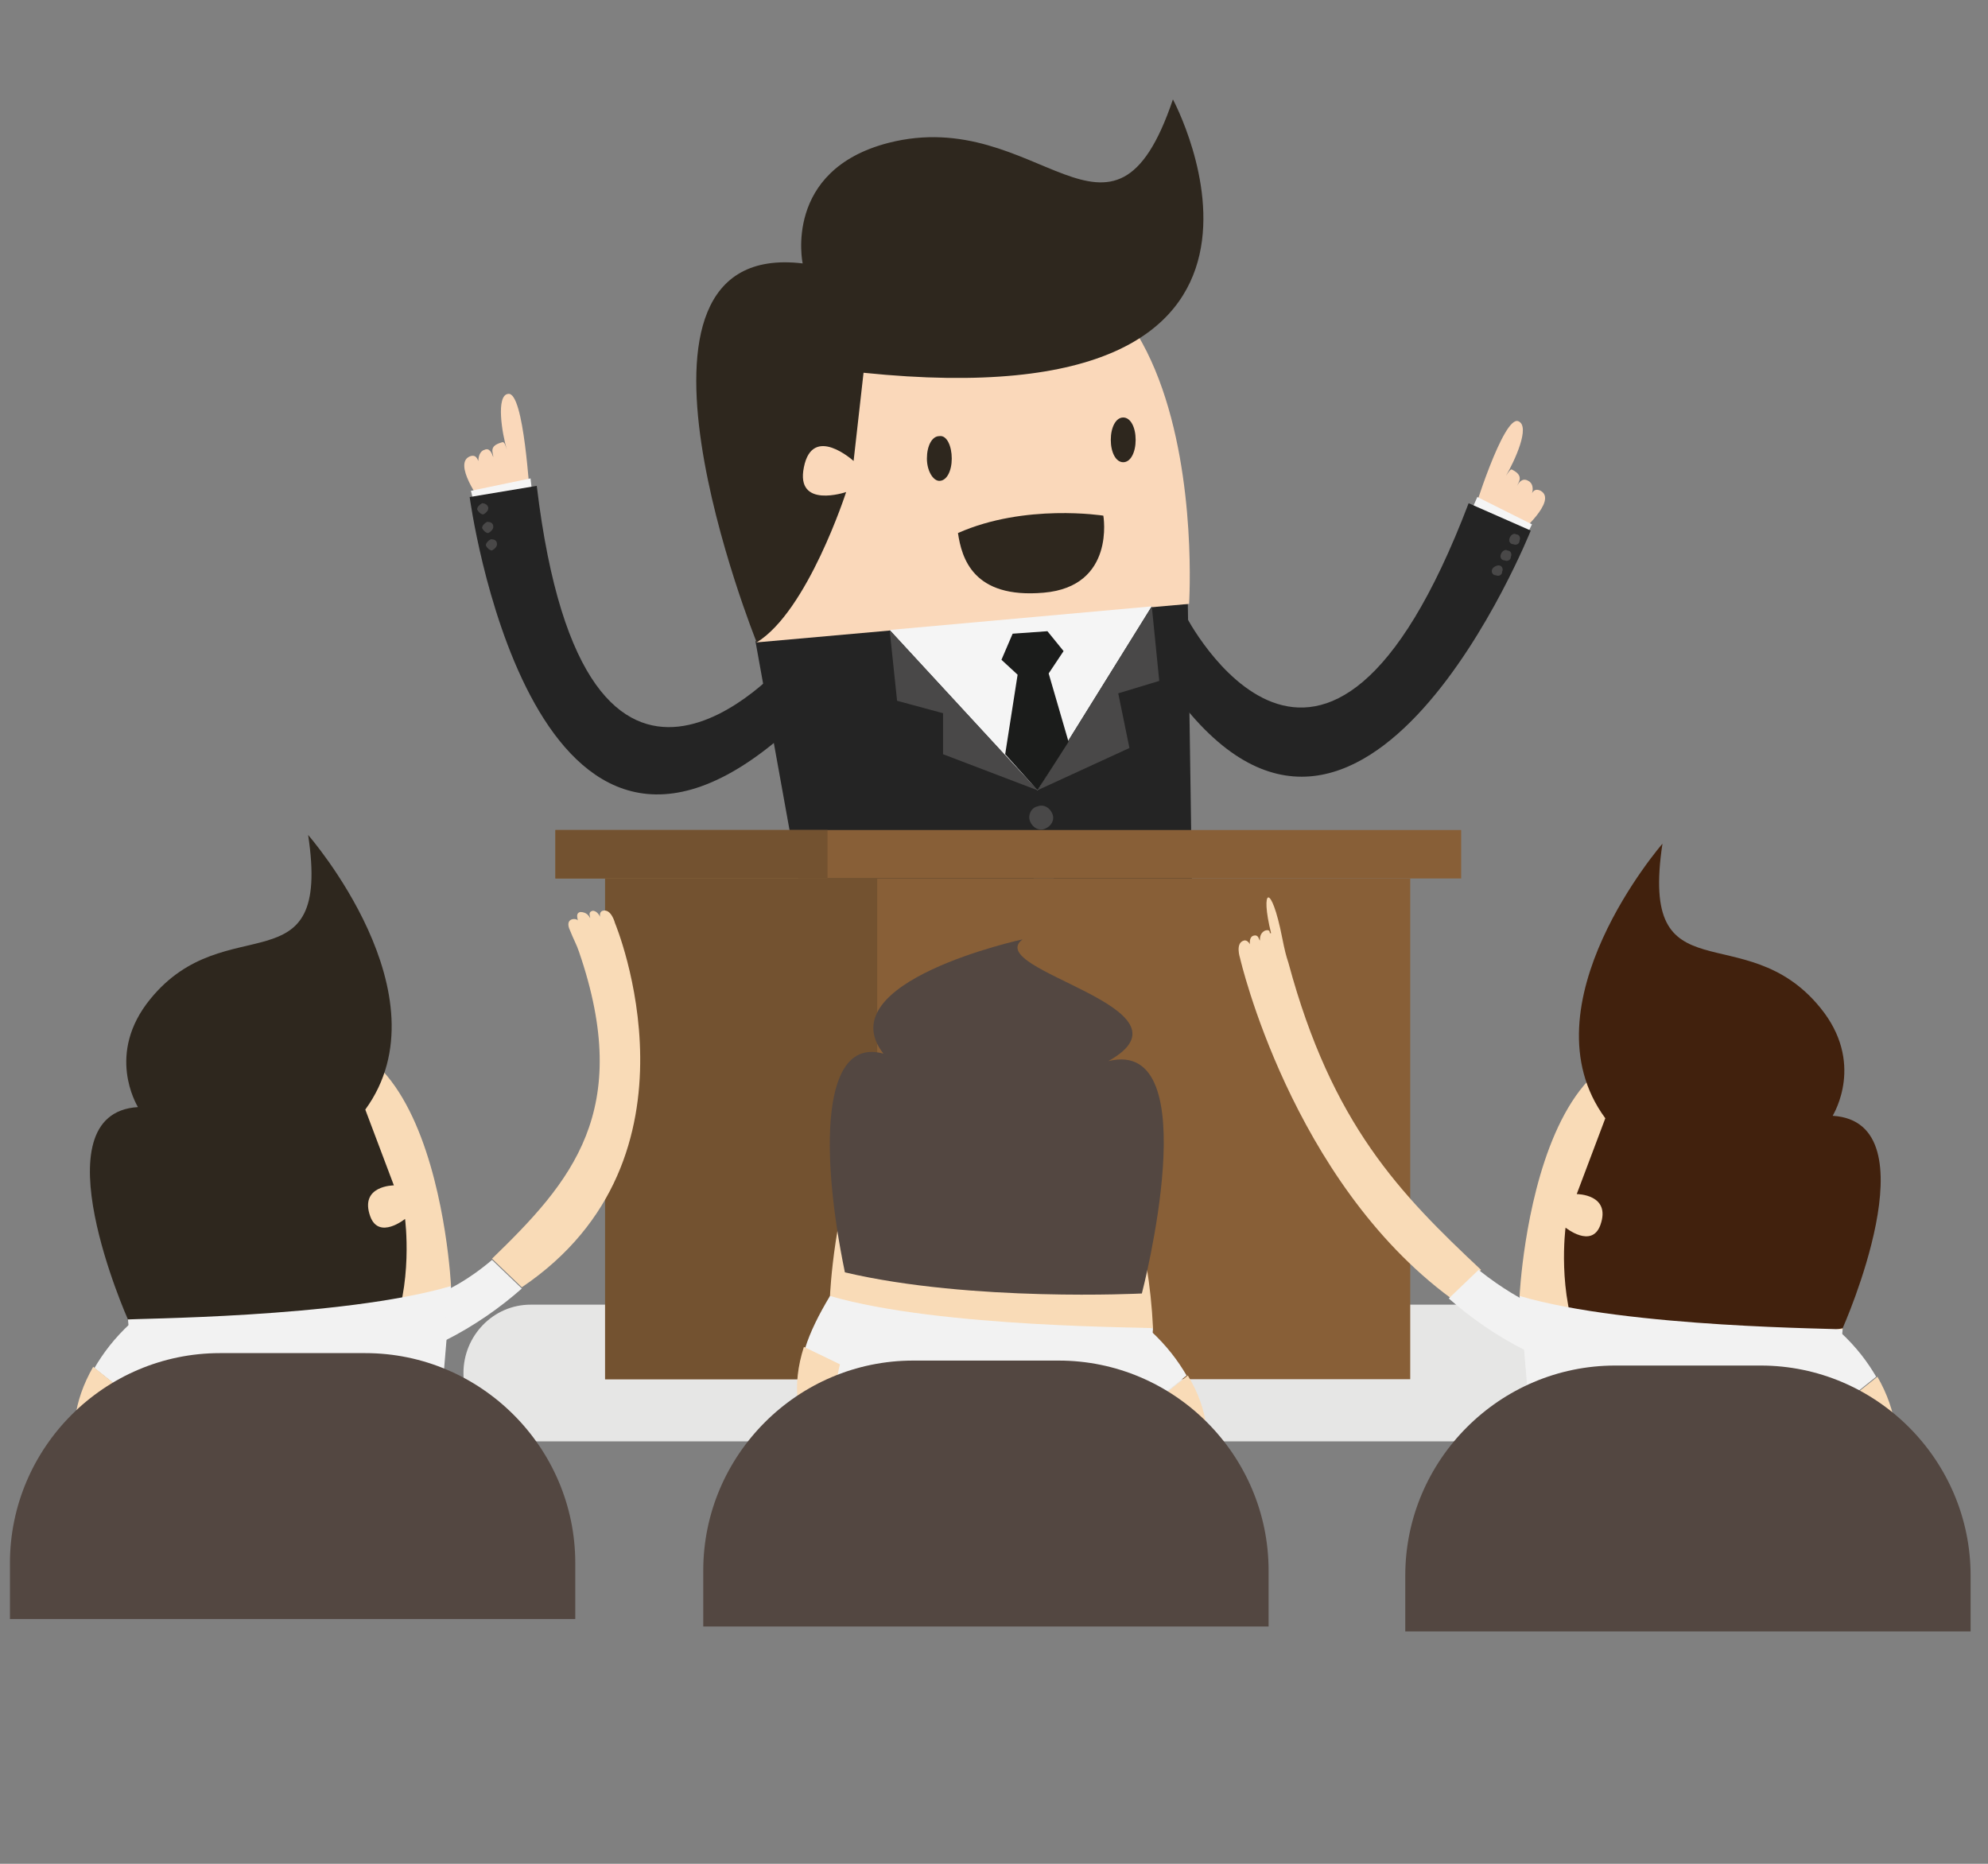 <?xml version="1.0" encoding="utf-8"?>
<!-- Generator: Adobe Illustrator 24.0.2, SVG Export Plug-In . SVG Version: 6.00 Build 0)  -->
<svg version="1.1" id="圖層_1" xmlns="http://www.w3.org/2000/svg" xmlns:xlink="http://www.w3.org/1999/xlink" x="0px" y="0px"
	 viewBox="0 0 160 150" style="enable-background:new 0 0 160 150;" xml:space="preserve">
<rect x="0" y="0" width="160" height="150" fill="#808080" stroke="none"/>
<style type="text/css">
	.st0{fill:#E6E6E5;}
	.st1{fill:#1B1C1B;}
	.st2{fill:#242424;}
	.st3{fill:#FAD8BA;}
	.st4{fill:#2E271E;}
	.st5{fill:#F5F5F5;}
	.st6{fill:#494848;}
	.st7{fill:#885F37;}
	.st8{fill:#735230;}
	.st9{fill:#F9DBB7;}
	.st10{fill:#F2F2F2;}
	.st11{fill:#41210D;}
	.st12{fill:#534741;}
</style>
<g>
	<path class="st0" d="M37.3,110.5c0,3,2.4,5.5,5.5,5.5h76.9c3,0,5.5-2.4,5.5-5.5l0,0c0-3-2.5-5.5-5.5-5.5H42.7
		C39.7,105,37.3,107.5,37.3,110.5L37.3,110.5z"/>
	<path class="st0" d="M106.5,96c0,2.8-10.8,5-24,4.9c-13.3-0.1-24-2.4-24-5.1c0-2.8,10.8-5,24-4.9C95.8,90.9,106.5,93.2,106.5,96z"
		/>
	<g>
		<path class="st1" d="M96.1,75.7l-0.2,11.2l-1.4,6.5c0,0,3.4-1.9,5,1c2.3,4.1-7.1,1.2-7.1,1.2l1.2-9.1l-1-7.5c0,0-9.8,2.7-23,2.1
			l0.3,6.3l-2,7.5c0,0,3.9-2.8,5.2,0.7c1.8,4.7-7.1,0.9-7.1,0.9l0.8-9.1l-0.8-8.2C65.9,79.3,77,75.2,96.1,75.7z"/>
	</g>
	<g>
		<path class="st2" d="M71.6,50.7l11.9,12.9l9.1-14.8l3-0.2l0.4,27.1c0,0-2.7,1.2-8.8,2.2c-2.5,0.5-6.4,0.9-6.4,0.9
			c-4,0.3-9.4,0.6-15,0.5l-5-27.7L71.6,50.7z"/>
	</g>
	<g>
		<path class="st3" d="M95.7,48.6c0,0,2.6-39.9-27.3-25c0,0-14.7-1.4-7.5,28.1L95.7,48.6z"/>
	</g>
	<g>
		<path class="st4" d="M94.4,8c0,0,14,26-24.9,22l-0.8,7.1c0,0-3.3-3-4,0.5c-0.7,3.4,3.4,2,3.4,2s-3.1,9.6-7.2,12.1
			c0,0-13.1-32.5,3.7-30.5c0,0-1.6-7.5,6.9-9.7C83.6,8.4,89.5,22.5,94.4,8z"/>
	</g>
	<g>
		<polygon class="st5" points="92.7,48.8 83.5,63.6 71.6,50.7 		"/>
	</g>
	<g>
		<polygon class="st6" points="92.7,48.8 93.3,54.8 90,55.8 90.9,60.2 83.5,63.6 		"/>
	</g>
	<g>
		<polygon class="st6" points="83.5,63.6 75.9,60.7 75.9,57.4 72.2,56.4 71.6,50.7 		"/>
	</g>
	<g>
		<polygon class="st1" points="85.6,52.4 84.3,50.8 81.5,51 80.6,53.1 81.9,54.3 80.9,60.7 83.5,63.6 86,59.7 84.4,54.2 		"/>
	</g>
	<g>
		<path class="st4" d="M77.1,42.9c0.3,2,1.2,5.3,6.9,4.8c5.8-0.5,4.8-6.2,4.8-6.2S82.5,40.5,77.1,42.9z"/>
	</g>
	<g>
		<g>
			<path class="st3" d="M122.2,33.9c1,0.4-0.3,3.2-1,4.4c0.2-0.3,0.4-0.6,0.5-0.5c1,0.5,0.5,1,0.4,1.3c0.1-0.2,0.4-0.7,0.9-0.4
				c0.4,0.2,0.4,0.7,0.3,1c0.1-0.2,0.3-0.4,0.7-0.2c1.4,0.8-1.8,3.5-1.8,3.5l-3.7-1.4C118.5,41.5,121,33.4,122.2,33.9z"/>
		</g>
		<g>
			<polygon class="st5" points="118.5,40.9 118.9,40 123.3,42.2 122.9,43 			"/>
		</g>
		<g>
			<path class="st2" d="M95.4,49.5c0,0,11.1,21.7,22.8-9l5,2.2c0,0-13.5,33.8-28.7,13.1L95.4,49.5z"/>
		</g>
		<g>
			<path class="st6" d="M121.5,43.3c-0.1,0.2,0,0.5,0.3,0.5c0.2,0.1,0.5,0,0.5-0.3c0.1-0.2,0-0.5-0.3-0.5
				C121.9,42.9,121.6,43,121.5,43.3z"/>
		</g>
		<g>
			<path class="st6" d="M120.8,44.6c-0.1,0.2,0,0.5,0.3,0.5c0.2,0.1,0.5,0,0.5-0.3c0.1-0.2,0-0.5-0.3-0.5
				C121.2,44.2,120.9,44.3,120.8,44.6z"/>
		</g>
		<g>
			<path class="st6" d="M120.1,45.8c-0.1,0.2,0,0.5,0.3,0.5c0.2,0.1,0.5,0,0.5-0.3c0.1-0.2,0-0.5-0.3-0.5
				C120.5,45.5,120.2,45.6,120.1,45.8z"/>
		</g>
	</g>
	<g>
		<g>
			<path class="st3" d="M40.9,31.7c-1,0.1-0.5,3.2-0.1,4.5c-0.1-0.3-0.2-0.7-0.4-0.6c-1.1,0.3-0.7,0.8-0.7,1.2
				c-0.1-0.3-0.3-0.8-0.7-0.6c-0.4,0.1-0.5,0.6-0.5,0.9c-0.1-0.2-0.2-0.5-0.6-0.4c-1.6,0.5,0.9,3.8,0.9,3.8l3.9-0.4
				C42.6,40,42.2,31.5,40.9,31.7z"/>
		</g>
		<g>
			<polygon class="st5" points="42.8,39.4 42.7,38.5 37.9,39.5 38.1,40.3 			"/>
		</g>
		<g>
			<path class="st2" d="M63.1,53.4c0,0-16,18.3-19.9-14.3L37.8,40c0,0,4.8,36,24.6,19.7L63.1,53.4z"/>
		</g>
		<g>
			<path class="st6" d="M39.3,40.9c0,0.2-0.2,0.4-0.4,0.5c-0.2,0-0.4-0.2-0.5-0.4c0-0.2,0.2-0.4,0.4-0.5
				C39.1,40.5,39.3,40.7,39.3,40.9z"/>
		</g>
		<g>
			<path class="st6" d="M39.7,42.4c0,0.2-0.2,0.4-0.4,0.5c-0.2,0-0.4-0.2-0.5-0.4c0-0.2,0.2-0.4,0.4-0.5
				C39.5,42,39.7,42.1,39.7,42.4z"/>
		</g>
		<g>
			<path class="st6" d="M40,43.8c0,0.2-0.2,0.4-0.4,0.5c-0.2,0-0.4-0.2-0.5-0.4c0-0.2,0.2-0.4,0.4-0.5C39.8,43.4,40,43.5,40,43.8z"
				/>
		</g>
	</g>
	<g>
		<path class="st3" d="M57.2,78.9l3.3-1.1l1.2,2.5c0.1,0.2,0.5,1.3-0.1,1.5c-0.3,0.1-0.5-0.1-0.6-0.2c0,0.2,0,0.5-0.3,0.6
			c-0.2,0.1-0.4,0-0.6-0.2c0,0.2-0.1,0.4-0.3,0.5c-0.3,0.1-0.5-0.1-0.6-0.2c0,0.2,0,0.5-0.3,0.6c-0.5,0.2-0.8-0.5-0.9-0.8l0,0
			L57.2,78.9z"/>
	</g>
	<g>
		<polygon class="st5" points="60.6,77.8 61.1,78.6 57.2,79.9 57,79 		"/>
	</g>
	<g>
		<path class="st6" d="M56.1,75.7c0.1,0.2,0.4,0.3,0.6,0.2c0.2-0.1,0.3-0.4,0.2-0.6c-0.1-0.2-0.4-0.3-0.6-0.2
			C56,75.2,56,75.5,56.1,75.7z"/>
	</g>
	<g>
		<path class="st6" d="M56.5,77.1c0.1,0.2,0.4,0.3,0.6,0.2c0.2-0.1,0.3-0.4,0.2-0.6c-0.1-0.2-0.4-0.3-0.6-0.2
			C56.5,76.6,56.4,76.9,56.5,77.1z"/>
	</g>
	<g>
		<path class="st6" d="M56.9,78.5c0.1,0.2,0.4,0.3,0.6,0.2c0.2-0.1,0.3-0.4,0.2-0.6c-0.1-0.2-0.4-0.3-0.6-0.2
			C56.9,78,56.8,78.2,56.9,78.5z"/>
	</g>
	<g>
		<path class="st6" d="M82.9,66.1c0.2,0.5,0.7,0.8,1.2,0.6c0.5-0.2,0.8-0.7,0.6-1.2c-0.2-0.5-0.7-0.8-1.2-0.6
			C83,65,82.7,65.6,82.9,66.1z"/>
	</g>
	<g>
		<path class="st6" d="M83.1,70.5c0.2,0.5,0.7,0.8,1.2,0.6c0.5-0.2,0.8-0.7,0.6-1.2c-0.2-0.5-0.7-0.8-1.2-0.6
			C83.2,69.5,82.9,70,83.1,70.5z"/>
	</g>
	<path class="st4" d="M76.6,36.9c0,1-0.4,1.8-1,1.8c-0.5,0-1-0.8-1-1.8c0-1,0.4-1.8,1-1.8C76.2,35,76.6,35.9,76.6,36.9z"/>
	<path class="st4" d="M91.4,35.4c0,1-0.4,1.8-1,1.8s-1-0.8-1-1.8c0-1,0.4-1.8,1-1.8S91.4,34.4,91.4,35.4z"/>
	<g>
		<g>
			<rect x="44.7" y="66.8" class="st7" width="72.9" height="3.9"/>
			<rect x="44.7" y="66.8" class="st8" width="21.9" height="3.9"/>
		</g>
		<rect x="48.7" y="70.7" class="st7" width="64.8" height="40.3"/>
		<rect x="48.7" y="70.7" class="st8" width="21.9" height="40.3"/>
	</g>
	<g>
		<path class="st9" d="M145.9,97c0,0,3.9-2,2.9,1.8c-0.6,2.1-3.3-0.4-3.3-0.4L145.9,97z"/>
		<g>
			<g>
				<path class="st10" d="M10.5,106.5c-1.3,1.2-2.2,2.4-2.9,3.6l2.5,2c0.6-1.1,1.5-2.2,2.7-3.4L10.5,106.5z"/>
			</g>
			<g>
				<g>
					<g>
						<g>
							<g>
								<path class="st9" d="M36.3,103.5c0,0-1.4-29.3-18.7-16.7c0,0-6.5,5.1-7.3,19.4C31.6,111.3,36.3,103.5,36.3,103.5z"/>
							</g>
						</g>
						<path class="st4" d="M24.8,67.2c1.9,12.6-6.6,5.7-12.7,13.2c-3.6,4.4-1.1,8.5-1,8.7c-8.2,0.5-0.8,17.1-0.8,17.1
							s14,2.9,21.1,1.4c1.9-4.2,1.2-9.5,1.2-9.5s-2.1,1.7-2.8-0.2c-0.9-2.5,1.9-2.5,1.9-2.5l-2.3-6.1C36.1,80.1,24.8,67.2,24.8,67.2
							z"/>
						<path class="st10" d="M36.3,103.5l-1.7,20.3c0,0-8.9,1.3-22.7-0.6l-1.6-17C10.4,106.1,27.5,106.1,36.3,103.5z"/>
					</g>
				</g>
			</g>
			<g>
				<path class="st9" d="M49.5,74.3c0,0-0.3-1.2-1-1c-0.3,0.1-0.2,0.5-0.2,0.5s-0.2-0.5-0.6-0.5c-0.4,0.1-0.2,0.4-0.2,0.6
					c-0.1-0.2-0.3-0.5-0.8-0.5c-0.4,0.1-0.2,0.5-0.2,0.7c0-0.2-1-0.3-0.7,0.6c0.4,1,0.6,1.3,0.8,1.9c4.4,12.8-0.6,18.5-7,24.7
					l2.4,2.3C57.4,93.2,49.5,74.3,49.5,74.3z"/>
				<path class="st10" d="M36,103.8l-0.2,4.1c2.4-1.2,4.5-2.7,6.2-4.2l-2.4-2.3C37.6,103.1,36,103.8,36,103.8z"/>
			</g>
			<g>
				<path class="st9" d="M10,112l-2.5-2c-1.6,2.8-1.9,5.5-1.1,8.2l3.5,0C8.9,116.1,8.9,114.2,10,112z"/>
			</g>
		</g>
		<g>
			<g>
				<path class="st10" d="M148.1,107.2c1.3,1.2,2.2,2.4,2.9,3.6l-2.5,2c-0.6-1.1-1.5-2.2-2.7-3.4L148.1,107.2z"/>
			</g>
			<g>
				<g>
					<g>
						<g>
							<g>
								<path class="st9" d="M122.3,104.3c0,0,1.4-29.3,18.7-16.7c0,0,6.5,5.1,7.3,19.4C127,112.1,122.3,104.3,122.3,104.3z"/>
							</g>
						</g>
						<path class="st11" d="M133.8,67.9c-1.9,12.6,6.6,5.7,12.7,13.2c3.6,4.4,1.1,8.5,1,8.7c8.2,0.5,0.8,17.1,0.8,17.1
							s-14,2.9-21.1,1.4c-1.9-4.2-1.2-9.5-1.2-9.5s2.1,1.7,2.8-0.2c0.9-2.5-1.9-2.5-1.9-2.5l2.3-6.1
							C122.5,80.9,133.8,67.9,133.8,67.9z"/>
						<path class="st10" d="M122.3,104.3l1.7,20.3c0,0,8.9,1.3,22.7-0.6l1.6-17C148.2,106.9,131.1,106.9,122.3,104.3z"/>
					</g>
				</g>
			</g>
			<g>
				<path class="st9" d="M99.8,77.1c0,0-0.4-1.2,0.3-1.4c0.3-0.1,0.5,0.3,0.5,0.3s-0.1-0.6,0.3-0.7c0.4-0.1,0.4,0.3,0.5,0.4
					c0-0.2,0-0.6,0.4-0.8c0.3-0.1,0.4,0,0.4,0.2c0,0,0.1,0,0.1,0c-0.9-3.6,0-4.2,0.9,0.4c0.2,1,0.3,1.4,0.5,2
					c3.5,13,9,18.6,15.5,24.7l-2.4,2.3C103.9,95,99.8,77.1,99.8,77.1z"/>
				<path class="st10" d="M122.6,104.6l0.2,4.1c-2.4-1.2-4.5-2.7-6.2-4.2l2.4-2.3C121,103.8,122.6,104.6,122.6,104.6z"/>
			</g>
			<g>
				<path class="st9" d="M148.6,112.8l2.5-2c1.6,2.8,1.9,5.5,1.1,8.2l-3.5,0C149.7,116.8,149.7,114.9,148.6,112.8z"/>
			</g>
		</g>
		<g>
			<g>
				<path class="st10" d="M92.6,107.1c1.3,1.2,2.2,2.4,2.9,3.6l-2.5,2c-0.6-1.1-1.5-2.2-2.8-3.4L92.6,107.1z"/>
			</g>
			<g>
				<g>
					<g>
						<g>
							<g>
								<path class="st9" d="M66.8,104.3c0,0,1.2-29.3,18.7-16.8c0,0,6.6,5.1,7.3,19.4C71.6,112,66.8,104.3,66.8,104.3z"/>
							</g>
						</g>
						<path class="st12" d="M82.3,75.6c-3.3,2.5,14.6,5.5,6.9,9.8c8.1-2,2.7,18.7,2.7,18.7s-13.7,0.7-23.9-1.7
							c-2-9.7-1.9-19,3.1-17.6C66.6,79,82.3,75.6,82.3,75.6z"/>
						<path class="st10" d="M66.8,104.3l1.8,20.3c0,0,8.9,1.3,22.7-0.7l1.5-17C92.8,106.8,75.7,106.9,66.8,104.3z"/>
					</g>
				</g>
			</g>
			<g>
				<path class="st9" d="M93.1,112.7l2.5-2c1.7,2.8,1.9,5.5,1.1,8.2l-3.5,0C94.2,116.7,94.3,114.8,93.1,112.7z"/>
			</g>
			<g>
				<path class="st10" d="M66.8,104.3c-0.9,1.5-1.6,2.9-2,4.2l2.9,1.4c0.3-1.2,0.9-2.5,1.9-4L66.8,104.3z"/>
			</g>
			<g>
				<path class="st9" d="M67.6,109.8l-2.9-1.4c-1,3.1-0.6,5.8,0.8,8.2l3.4-0.8C67.5,114,67,112.1,67.6,109.8z"/>
			</g>
		</g>
		<path class="st12" d="M46.3,130.3v-4.5c0-9.3-7.6-16.9-16.9-16.9H17.7c-9.3,0-16.9,7.6-16.9,16.9v4.5H46.3z"/>
		<path class="st12" d="M102.1,130.9v-4.5c0-9.3-7.6-16.9-16.9-16.9H73.5c-9.3,0-16.9,7.6-16.9,16.9v4.5H102.1z"/>
		<path class="st12" d="M158.6,131.3v-4.5c0-9.3-7.6-16.9-16.9-16.9H130c-9.3,0-16.9,7.6-16.9,16.9v4.5H158.6z"/>
	</g>
</g>
</svg>
